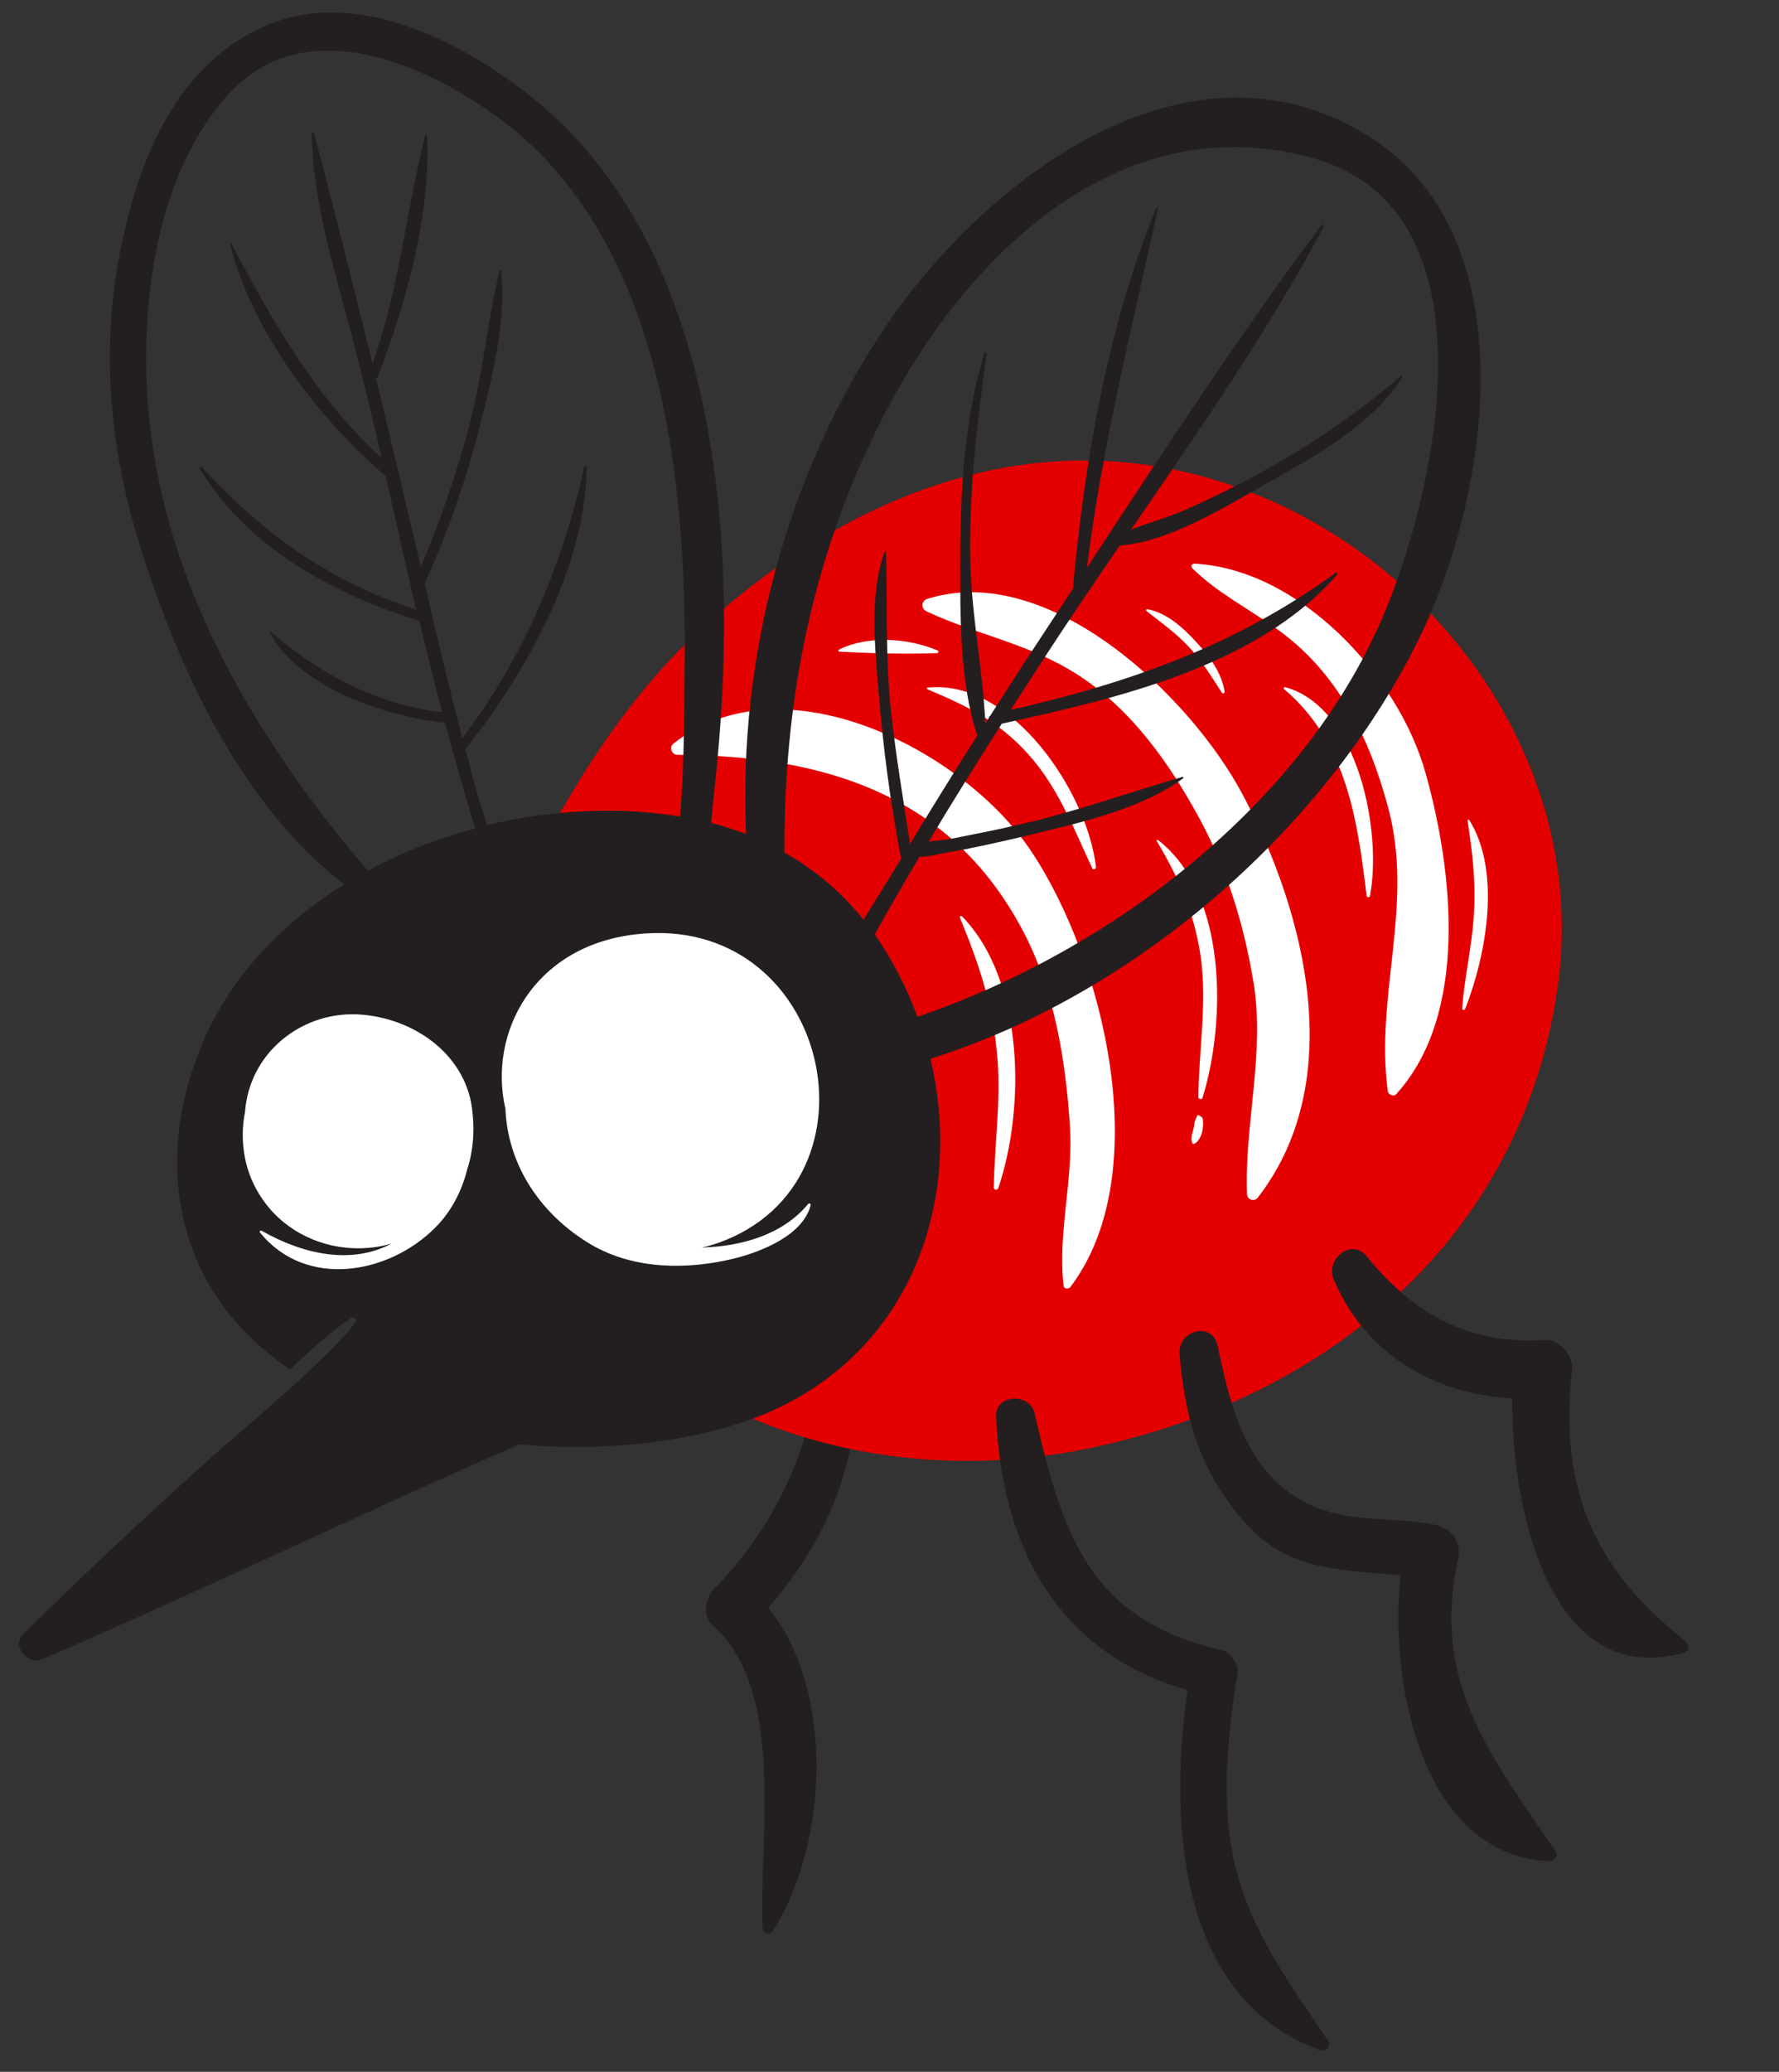 <svg width="140" height="163" viewBox="0 0 140 163" fill="none" xmlns="http://www.w3.org/2000/svg">
<rect x="0" y="0" width="140" height="163" fill="#333333" stroke="none"/>
<g clip-path="url(#clip0)">
<path d="M67.286 106.819C67.132 105.246 64.885 105.649 64.676 107.025C63.692 113.996 61.183 119.869 56.253 124.946C55.53 125.676 55.208 127.09 56.09 127.866C61.858 133.012 59.737 144.567 60.001 151.652C60.022 152.072 60.558 152.322 60.823 151.918C65.118 145.198 65.795 133.1 60.461 126.481C65.279 121.045 67.994 114.237 67.286 106.819Z" fill="#231F20"/>
<path d="M84.157 36.244C72.729 36.618 62.129 42.678 54.117 50.489C49.668 54.844 46.157 60.132 43.166 65.582C26.828 95.504 55.54 120.765 86.584 113.756C104.916 109.627 119.681 97.215 122.543 77.926C125.841 55.953 106.262 35.519 84.157 36.244Z" fill="#E40000"/>
<path d="M52.986 58.51C52.641 58.777 52.871 59.384 53.29 59.386C64.848 59.437 74.895 62.487 80.563 73.355C82.99 78.006 83.873 83.473 84.201 88.646C84.472 92.846 83.227 97.005 83.7 101.15C83.728 101.438 84.102 101.437 84.245 101.247C91.023 92.265 86.792 75.377 81.141 66.956C75.839 58.994 61.603 51.701 52.986 58.51Z" fill="white"/>
<path d="M72.979 47.117C72.487 47.265 72.452 47.88 72.924 48.105C77.002 50.007 81.085 50.631 84.993 53.206C89.114 55.904 92.05 60.099 94.367 64.347C96.544 68.345 97.847 72.603 98.611 77.073C99.591 82.766 97.942 88.246 98.131 93.918C98.148 94.403 98.71 94.589 98.996 94.208C106.046 85.087 102.796 71.932 97.814 62.557C93.773 54.887 82.596 44.086 72.979 47.117Z" fill="white"/>
<path d="M93.988 44.348C93.812 44.339 93.69 44.552 93.814 44.691C95.797 46.652 98.196 47.843 100.462 49.468C105.269 52.886 107.739 57.958 109.234 63.504C111.316 71.175 108.185 78.335 109.218 85.859C109.268 86.148 109.699 86.305 109.888 86.073C115.615 79.741 114.33 68.458 112.2 60.873C110.095 53.222 102.288 44.768 93.988 44.348Z" fill="white"/>
<path d="M91.121 66.082C91.079 66.057 91.01 66.097 91.028 66.165C92.801 69.127 94.011 71.904 94.501 75.345C95.001 79.007 94.335 82.648 94.307 86.303C94.297 86.479 94.579 86.561 94.634 86.365C96.487 80.39 96.609 70.331 91.121 66.082Z" fill="white"/>
<path d="M101.152 54.066C101.043 54.038 100.97 54.166 101.076 54.238C105.953 58.387 106.825 64.449 107.545 70.48C107.56 70.613 107.779 70.625 107.808 70.495C108.769 65.526 106.942 55.667 101.152 54.066Z" fill="white"/>
<path d="M94.443 87.808C94.4 87.784 94.358 87.76 94.315 87.735C94.294 87.712 94.25 87.71 94.226 87.752C94.122 88.033 94.006 88.136 93.988 88.466C93.938 88.97 93.648 89.416 93.819 89.91C93.837 89.977 93.921 90.048 93.991 89.986C94.604 89.646 94.749 88.641 94.651 88.018C94.633 87.951 94.551 87.837 94.443 87.808Z" fill="white"/>
<path d="M115.629 64.522C115.589 64.454 115.477 64.492 115.494 64.581C115.898 67.202 116.179 69.663 115.964 72.316C115.789 74.663 115.242 76.967 115.066 79.336C115.058 79.468 115.255 79.501 115.306 79.372C116.95 75.168 118.176 68.607 115.629 64.522Z" fill="white"/>
<path d="M72.978 54.231C76.357 55.631 78.969 56.967 81.362 59.853C83.424 62.348 84.597 65.409 85.954 68.304C86.033 68.462 86.259 68.365 86.246 68.21C85.599 62.447 79.697 53.395 72.985 54.099C72.919 54.095 72.935 54.206 72.978 54.231Z" fill="white"/>
<path d="M93.597 50.934C94.595 52.003 95.36 53.279 96.151 54.491C96.211 54.605 96.39 54.548 96.376 54.416C96.11 52.859 95.167 51.617 94.107 50.478C93.111 49.387 91.812 48.213 90.308 47.931C90.222 47.904 90.15 48.01 90.234 48.081C91.415 49.006 92.579 49.842 93.597 50.934Z" fill="white"/>
<path d="M73.731 51.388C73.864 51.373 73.895 51.221 73.766 51.169C71.463 50.203 68.328 49.962 66.018 51.111C65.949 51.151 65.965 51.262 66.053 51.267C68.577 51.408 71.217 51.467 73.731 51.388Z" fill="white"/>
<path d="M75.541 72.193C77.092 75.958 78.205 79.302 78.504 83.394C78.758 86.734 78.262 90.098 78.208 93.421C78.197 93.618 78.48 93.678 78.557 93.484C80.69 87.238 80.638 77.125 75.701 72.092C75.617 72.021 75.502 72.103 75.541 72.193Z" fill="white"/>
<path d="M97.221 146.839C96.019 141.948 96.606 136.562 97.386 131.672C97.494 130.929 96.865 129.969 96.124 129.818C85.687 127.45 83.581 120.614 81.421 111.199C81.049 109.57 78.314 109.66 78.39 111.448C78.82 121.868 83.402 130.12 93.46 132.973C91.963 143.197 92.652 157.266 103.921 161.31C104.31 161.442 104.798 160.984 104.534 160.595C101.526 156.088 98.551 152.199 97.221 146.839Z" fill="#231F20"/>
<path d="M114.728 122.796C115.054 121.295 114.278 120.216 112.796 119.935C109.31 119.278 105.818 119.897 102.527 118.105C97.996 115.65 96.786 110.494 95.832 105.903C95.415 103.898 92.665 104.647 92.823 106.55C93.273 111.884 94.578 116.119 98.254 120.091C101.598 123.692 105.881 123.491 110.215 123.954C109.294 132.558 111.955 146.011 121.951 146.437C122.302 146.457 122.656 146.036 122.433 145.693C117.451 138.3 112.605 132.413 114.728 122.796Z" fill="#231F20"/>
<path d="M132.651 129.128C125.459 123.462 122.684 117.162 123.712 107.836C123.842 106.698 122.751 105.338 121.557 105.425C115.677 105.823 111.19 103.37 107.567 98.85C106.373 97.352 104.296 99.064 104.956 100.643C107.402 106.528 112.926 109.722 119.01 110.018C118.893 118.404 121.928 133.044 132.513 130.024C132.894 129.913 132.988 129.411 132.651 129.128Z" fill="#231F20"/>
<path d="M107.544 10.614C93.236 1.863 77.297 14.385 69.635 25.785C61.95 37.205 58.083 51.636 58.711 65.614C57.805 65.277 56.896 64.984 55.964 64.733C56.07 63.616 56.172 62.586 56.265 61.71C58.194 44.132 57.049 20.104 42.142 7.883C36.709 3.438 28.216 -1.023 21.091 1.949C14.079 4.882 11.05 12.18 9.581 19.168C7.876 27.2 8.598 35.17 11.005 42.925C13.957 52.363 18.895 63.3 27.088 69.573C22.046 72.705 18.018 77.017 15.852 82.27C13.738 87.394 13.104 93.217 15.347 98.805C16.834 102.523 19.488 105.468 22.818 107.747C24.352 106.313 25.885 104.879 27.625 103.698C27.831 103.556 28.127 103.771 27.982 104.005C26.183 106.635 17.871 113.527 16.942 114.378C11.795 119.002 6.731 123.719 1.813 128.576C0.881 129.493 2.183 131.02 3.288 130.553C15.901 125.135 28.26 119.13 40.854 113.645C48.348 114.306 55.849 113.271 61.025 110.874C66.949 108.121 70.777 103.446 72.644 98.021C74.246 93.397 74.403 88.23 73.225 83.297C89.632 78.157 104.714 64.793 111.895 49.777C117.336 38.319 120.212 18.392 107.544 10.614ZM11.536 26.348C11.796 19.71 13.465 12.315 18.083 7.309C24.037 0.858 33.514 5.044 39.35 9.357C52.398 19.007 54.123 38.574 53.867 53.383C53.815 56.287 53.878 60.278 53.503 64.243C52.062 64.008 50.617 63.862 49.123 63.8C45.496 63.685 41.863 64.077 38.337 64.915C37.962 63.749 37.586 62.583 37.277 61.42C37.059 60.593 36.841 59.766 36.623 58.938C41.382 52.993 46.127 44.514 46.166 36.741C46.17 36.654 46.018 36.623 45.991 36.709C44.236 44.475 41.209 51.75 36.384 58.088C35.334 54.021 34.35 49.957 33.412 45.874C33.436 45.831 33.481 45.812 33.484 45.768C35.314 41.773 36.715 37.601 37.811 33.345C38.771 29.566 39.827 25.264 39.451 21.344C39.434 21.255 39.302 21.248 39.297 21.336C38.377 25.205 38.021 29.194 37.033 33.081C36.021 37.011 34.705 40.858 33.11 44.58C33.093 44.49 33.055 44.378 33.038 44.289C31.921 39.447 30.759 34.625 29.599 29.78C29.667 29.74 29.713 29.698 29.74 29.612C31.982 23.79 33.883 16.958 33.618 10.666C33.623 10.578 33.492 10.549 33.466 10.636C31.939 16.674 31.426 22.702 29.313 28.597C27.823 22.545 26.312 16.491 24.71 10.477C24.693 10.388 24.538 10.401 24.533 10.489C24.612 15.779 26.293 21.16 27.639 26.235C28.491 29.498 29.278 32.758 30.042 36.038C24.825 31.275 21.5 25.363 18.192 19.143C18.152 19.075 18.062 19.113 18.08 19.181C19.893 26.132 24.958 32.825 30.358 37.466C30.888 39.808 31.416 42.172 31.946 44.514C32.212 45.675 32.478 46.813 32.744 47.973C25.954 45.743 20.785 42.084 15.908 36.768C15.825 36.675 15.665 36.776 15.725 36.89C19.495 43.114 26.25 46.751 33.003 48.847C33.573 51.257 34.166 53.647 34.803 56.039C29.748 55.471 25.172 53.034 21.349 49.737C21.285 49.689 21.214 49.773 21.256 49.82C23.549 54.089 30.38 56.387 35.021 56.867C35.768 59.662 36.561 62.415 37.398 65.171C34.424 65.974 31.566 67.07 28.953 68.509C18.784 56.62 10.897 42.501 11.536 26.348ZM108.739 48.719C102.418 63.321 87.486 74.777 72.198 80.001C71.356 77.73 70.246 75.531 68.839 73.514C69.867 71.677 70.916 69.842 71.987 68.03C72.109 67.816 72.252 67.604 72.374 67.391C73.01 67.448 73.728 67.202 74.35 67.105C76.418 66.757 78.469 66.3 80.5 65.818C84.608 64.815 89.621 63.773 93.11 61.237C93.156 61.196 93.117 61.105 93.05 61.124C88.775 62.36 84.639 63.869 80.289 64.859C78.46 65.286 76.612 65.645 74.786 66.006C74.296 66.11 73.679 66.12 73.079 66.219C74.949 63.085 76.883 60 78.838 56.937C87.823 54.973 98.953 52.423 105.214 45.218C105.308 45.113 105.182 44.996 105.089 45.079C97.261 50.787 88.861 53.731 79.538 55.853C80.55 54.28 81.563 52.706 82.575 51.155C84.381 48.393 86.251 45.656 88.122 42.919C92.013 42.652 96.532 39.799 99.76 37.997C103.419 35.955 108.08 33.33 110.355 29.669C110.402 29.606 110.318 29.535 110.249 29.597C106.828 32.489 103.255 34.955 99.302 37.135C97.347 38.215 95.356 39.183 93.345 40.084C91.945 40.71 90.425 41.11 89.007 41.669C94.352 33.885 99.764 26.104 104.167 17.848C104.24 17.72 104.071 17.6 103.976 17.727C97.5 26.418 91.505 35.575 85.536 44.669C86.732 35.088 89.076 25.858 91.123 16.414C91.15 16.327 91.041 16.299 90.994 16.363C87.172 25.642 85.341 36.332 84.43 46.325C83.492 47.748 82.577 49.151 81.638 50.574C80.388 52.465 79.156 54.4 77.926 56.314C77.835 56.374 77.808 56.461 77.781 56.548C77.708 56.676 77.613 56.803 77.54 56.931C77.357 52.714 76.451 48.434 76.359 44.178C76.248 38.665 76.88 33.282 77.646 27.841C77.652 27.731 77.478 27.699 77.45 27.808C75.878 33.072 75.565 38.671 75.568 44.134C75.572 48.407 75.497 53.689 76.915 57.865C75.105 60.693 73.361 63.525 71.615 66.401C71.085 62.891 70.487 59.4 70.111 55.877C69.663 51.689 69.846 47.624 69.728 43.433C69.732 43.367 69.645 43.34 69.62 43.405C68.448 46.643 68.823 50.563 69.097 53.926C69.459 58.483 70.039 63.075 70.912 67.551C69.988 69.107 68.951 70.723 67.957 72.364C66.166 70.127 64.061 68.379 61.734 67.082C61.672 55.581 63.753 44.354 69.063 33.66C75.425 20.69 87.756 8.098 103.346 12.45C118.047 16.553 113.038 38.783 108.739 48.719Z" fill="#231F20"/>
<path d="M37.139 87.138C36.523 82.787 32.403 80.068 28.277 79.815C24.064 79.557 20.184 82.38 19.4 86.565C19.339 86.87 19.3 87.176 19.282 87.484C18.822 89.815 19.231 92.349 20.701 94.413C22.944 97.622 27.1 98.912 30.815 97.842C27.684 99.495 23.939 98.735 20.588 96.83C20.502 96.781 20.387 96.884 20.469 96.977C24.074 101.43 30.614 100.253 34.255 96.58C35.49 95.35 36.329 93.745 36.754 92.051C37.258 90.515 37.375 88.826 37.139 87.138Z" fill="white"/>
<path d="M63.602 94.719C61.641 97.098 58.438 98.064 55.218 98.149C55.664 98.063 56.089 97.933 56.538 97.782C70.065 92.944 65.242 71.683 49.967 73.517C41.92 74.476 38.41 81.329 39.775 87.242C39.964 91.745 42.61 95.616 46.533 97.927C49.924 99.901 54.129 99.916 57.835 99C59.913 98.477 63.2 97.185 63.795 94.818C63.802 94.686 63.673 94.635 63.602 94.719Z" fill="white"/>
</g>
<defs>
<clipPath id="clip0">
<rect width="131.193" height="155.743" fill="white" transform="translate(8.692) rotate(3.2)"/>
</clipPath>
</defs>
</svg>
